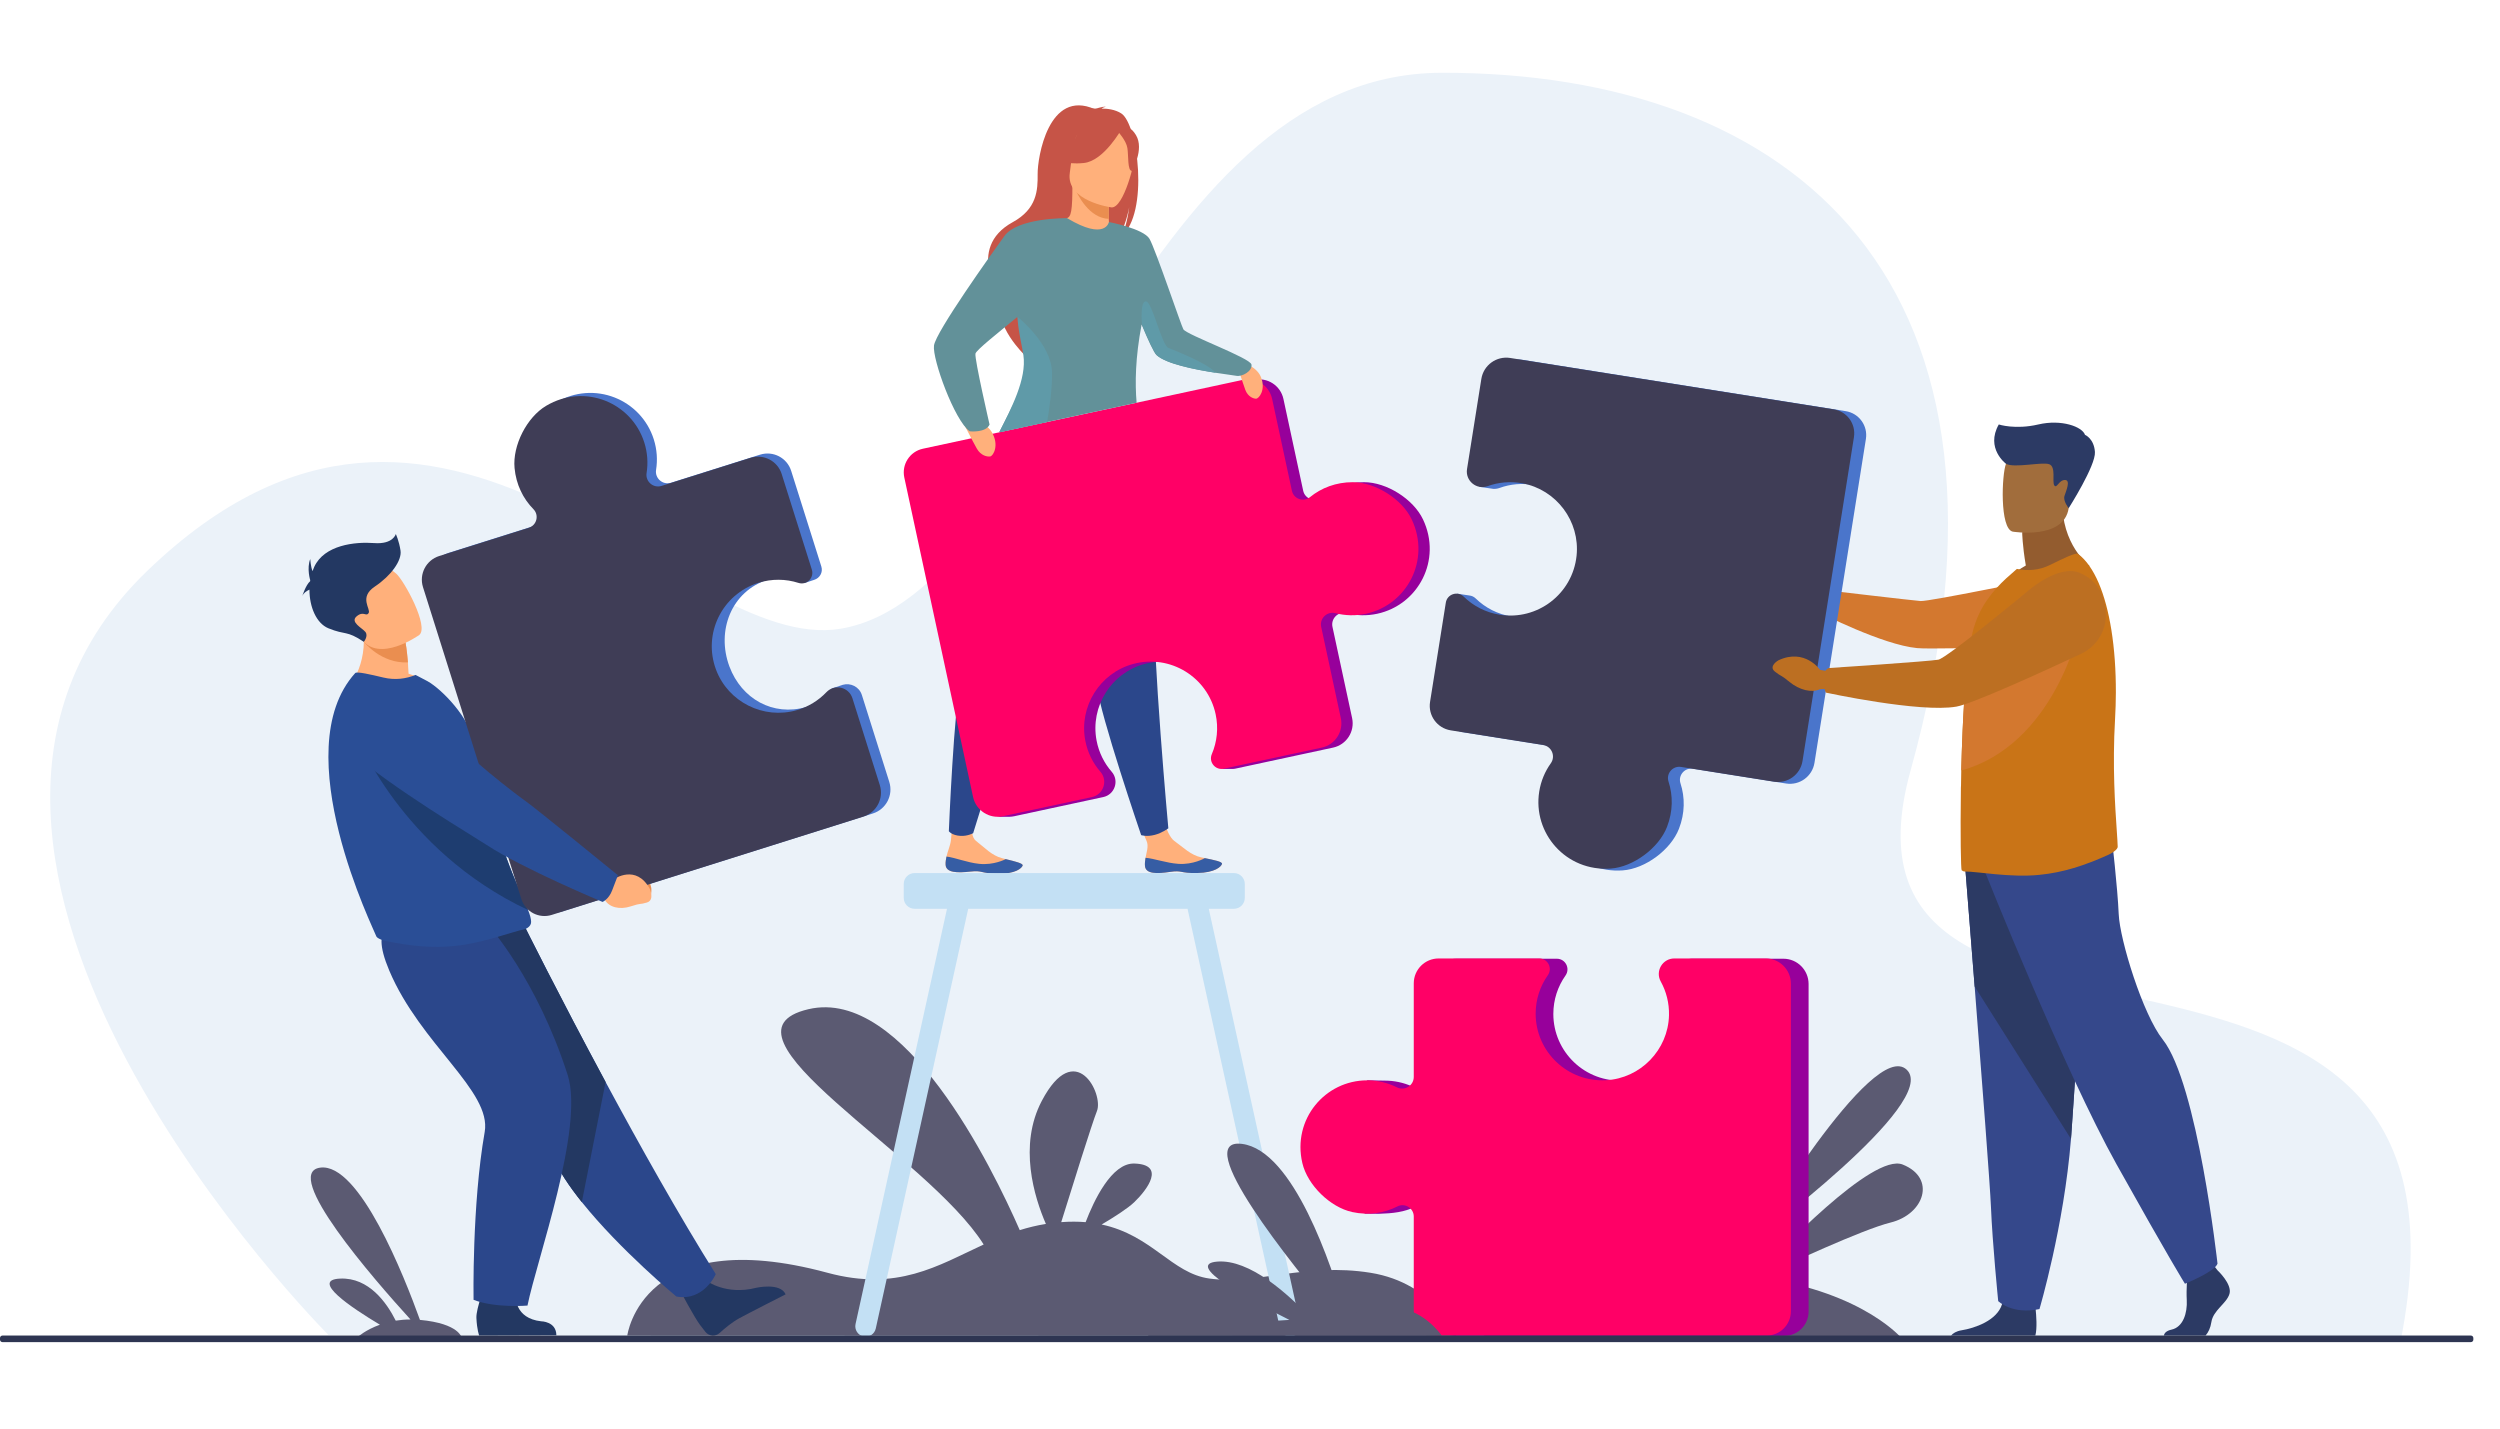 <?xml version="1.0" encoding="utf-8"?>
<!-- Generator: Adobe Illustrator 23.0.3, SVG Export Plug-In . SVG Version: 6.00 Build 0)  -->
<svg version="1.1" id="_x3C_Layer_x3E_" xmlns="http://www.w3.org/2000/svg" xmlns:xlink="http://www.w3.org/1999/xlink" x="0px"
	 y="0px" viewBox="0 0 2975 1700" style="enable-background:new 0 0 2975 1700;" xml:space="preserve">
<style type="text/css">
	.st0{fill:#EBF2F9;}
	.st1{fill:#5B5A72;}
	.st2{fill:#FFB07B;}
	.st3{fill:#365DA4;}
	.st4{fill:#2B478B;}
	.st5{fill:#C65447;}
	.st6{fill:#EA8E50;}
	.st7{fill:#97009B;}
	.st8{fill:#FF0066;}
	.st9{fill:#629199;}
	.st10{fill:#5F9AA8;}
	.st11{fill:#2C3A64;}
	.st12{fill:#35488B;}
	.st13{fill:#935C2F;}
	.st14{fill:#A16D3C;}
	.st15{fill:#D3782F;}
	.st16{fill:#C97417;}
	.st17{fill:#4A75CB;}
	.st18{fill:#3F3D56;}
	.st19{fill:#BC6F22;}
	.st20{fill:#C3E0F4;}
	.st21{fill:#1E3D70;}
	.st22{fill:#233862;}
	.st23{fill:#2A4E96;}
	.st24{fill:#2E3552;}
</style>
<g>
	<path class="st0" d="M390.81,1588.56c0,0-568.57-569.07-215.48-909.32c353.09-340.25,632.16,101.46,825.16,68.92
		c244.29-41.19,349.94-660.97,715.14-661.56c415.53-0.67,720.51,244.97,558.06,829.97c-119.82,431.48,703.8,78.14,582.83,680.38
		L390.81,1588.56z"/>
	<path class="st1" d="M1630.91,1514.61c-77.29-12.44-135.65,14.64-191.76,6.85c-44.75-6.21-68.07-51.48-128.2-64.3
		c14.3-8.44,30.97-18.99,38.93-26.66c15.47-14.91,37.7-44.72,0-45.89c-27.13-0.84-48.25,44.34-57.97,69.76
		c-8.9-0.74-18.55-0.8-29.04-0.03c12.41-40,36.61-117.43,42.53-132.31c8.06-20.24-25.78-87.72-65.66-11.99
		c-27.97,53.12-8.98,114.51,4.86,146.43c-10.93,1.76-21.24,4.31-31.09,7.39c-32.96-75.19-137.81-289.57-251.46-262.93
		c-123.91,29.04,141.55,173.16,208.5,280.01c-54.69,25.35-102.75,56.15-185.82,33.66c-220.76-59.77-238.27,74.71-238.27,74.71
		l986.56,0.34C1733.02,1589.65,1708.2,1527.05,1630.91,1514.61z"/>
	<g>
		<path class="st2" d="M1362.53,1030.72c1.02,9.49,14.45,9.15,29.63,6.88c15.18-2.27,11.26,1.72,32.61,1.3
			c21.35-0.41,28.47-7.71,29.4-10.79c0.83-2.74-9.52-4.67-20.61-6.98c-1.39-0.29-2.79-0.59-4.19-0.89
			c-12.5-2.74-21.02-11.74-31.9-19.49c-10.3-7.34-17.25-40.98-17.25-40.98l-30.35-0.18c0,0,9.54,30.42,14.5,41
			c2.92,6.22-0.19,14.21-1.17,20.21C1362.69,1024.04,1362.17,1027.37,1362.53,1030.72z"/>
		<path class="st3" d="M1392.16,1037.59c15.18-2.27,11.26,1.72,32.61,1.3c21.35-0.41,28.47-7.71,29.4-10.79
			c0.83-2.74-9.52-4.67-20.61-6.98l-0.12,0.21c0,0-13.5,7.83-31.13,6.65c-14.37-0.96-29.19-6.45-39.1-7.2
			c-0.52,3.26-1.04,6.59-0.68,9.94C1363.55,1040.21,1376.98,1039.87,1392.16,1037.59z"/>
		<path class="st2" d="M1125.26,1029.21c0.66,9.53,14.09,9.69,29.35,7.99c15.26-1.7,11.19,2.14,32.54,2.53
			c21.35,0.39,28.74-6.63,29.79-9.68c0.93-2.7-9.34-5.03-20.33-7.76c-1.38-0.34-2.77-0.69-4.16-1.05
			c-12.39-3.21-20.56-12.53-31.14-20.68c-10.02-7.72-1.78-39.76-1.78-39.76l-23.03-10.88c0,0-3.17,33.02-4.88,49.72
			c-0.7,6.84-4.11,13.71-5.31,19.66C1125.67,1022.55,1125.03,1025.86,1125.26,1029.21z"/>
		<path class="st3" d="M1154.61,1037.2c15.26-1.7,11.19,2.14,32.54,2.53c21.35,0.39,28.74-6.63,29.79-9.68
			c0.93-2.7-9.34-5.03-20.33-7.76l-0.13,0.2c0,0-13.78,7.32-31.35,5.47c-14.32-1.5-28.92-7.55-38.8-8.66
			c-0.65,3.24-1.29,6.55-1.06,9.9C1125.92,1038.74,1139.35,1038.9,1154.61,1037.2z"/>
		<path class="st4" d="M1176.99,553.72c0,0-6.38,30.89-12.77,187.52c0,0-11.85,29-20.44,64.47c-8.6,35.46-14.66,183.43-14.66,183.43
			s3.43,4.94,13.83,5.56c8.5,0.51,15.11-3.21,15.11-3.21s59.75-193.81,88.83-269.05c29.08-75.24,46.13-182.68,46.13-182.68
			L1176.99,553.72z"/>
		<path class="st4" d="M1248.85,566.94c0,0,4.71,31.18,52.95,180.35c0,0-1.07,31.31,3.14,67.56
			c4.21,36.25,53.04,178.95,53.04,178.95s6.48,2.25,16.21-0.31c9.04-2.39,16.13-7.83,16.13-7.83s-18.72-203.97-17.48-284.62
			c1.23-80.66-19.98-187.35-19.98-187.35L1248.85,566.94z"/>
		<path class="st5" d="M1334.28,134.94c-7.56-4.81-16.86-5.76-23.4-5.7c1.77-1.65,5.1-2.12,5.1-2.12
			c-4.02-0.8-13.24,2.76-13.24,2.76c-55.18-24.49-68.16,57.91-67.94,77.21c0.21,19.3-0.75,41.46-29.7,57.32
			c-56.96,31.2-13.3,92.82-13.3,92.82c-10.25,29.42,27.7,65.46,27.7,65.46c-0.64-15.62,71.07-115.16,109.74-137.87
			c9.78-12.96,14.21-36.5,14.55-38.36c-2.51,18.72-6.26,29.1-9.43,34.89C1367.52,253.77,1354.32,147.69,1334.28,134.94z"/>
		<path class="st2" d="M1322.26,274.17c0.19,0.09-18.09,9.58-31.85,5.82c-12.94-3.53-21.39-20.31-21.22-20.34
			c5.48-1.09,7.06-8.62,6.95-40.97l2.48,0.49l40.16,7.96l1.5,0.29c0,0-0.95,13.11-0.98,25.46c-0.01,2.61,0.03,5.19,0.13,7.6
			C1319.68,267.63,1320.48,273.34,1322.26,274.17z"/>
		<path class="st6" d="M1319.29,252.86c-0.01,2.61,0.03,5.19,0.13,7.6c-23.36-0.94-36.82-27.65-41.9-39.37l41.26,6.02l1.5,0.29
			C1320.27,227.41,1319.31,240.52,1319.29,252.86z"/>
		<path class="st5" d="M1274.31,214.63c0,0-12.21-19.3-15.15-35.8c-2.09-11.78,3.91-55.45,47.79-49.16c0,0,12.75,1.26,24.73,9.35
			c9.53,6.44,23.28,20.33,7.9,58.44l-3.99,12.87L1274.31,214.63z"/>
		<path class="st2" d="M1322.72,246.81c0,0-54.68-7.23-49.65-41.21c5.03-33.98,1.35-57.8,36.47-54.62
			c35.12,3.18,39.97,17.14,41.05,28.89C1351.68,191.63,1337.07,247.82,1322.72,246.81z"/>
		<path class="st5" d="M1334.51,153.85c0,0-20.87,37.63-44.67,40.11c-23.8,2.48-32.82-5.14-32.82-5.14s19.66-11.35,26.94-35.18
			C1283.96,153.64,1326.07,133.2,1334.51,153.85z"/>
		<path class="st5" d="M1330.33,156.54c0,0,9.83,10.56,11.26,19.62c1.43,9.06,0,27.05,5.28,27.22c0,0,15.29-25.42,4.93-42.63
			C1340.81,142.5,1330.33,156.54,1330.33,156.54z"/>
		<path class="st7" d="M1693.43,618.21c-11.47-24.3-43.36-44.4-70.23-44.41c-19.84-0.01-37.34,6.77-50.88,17.8
			c-7.74,6.31-19.42,2.15-21.52-7.62l-23.52-109.26c-3.43-15.93-19.12-26.07-35.06-22.64l-380.53,81.9
			c-15.57,3.35-25.47,18.68-22.12,34.25l81.81,380.11c2.34,10.87,10.31,19.07,20.2,22.23l-5,1.42h14.77l0.12-0.02
			c1.81-0.05,3.63-0.26,5.47-0.66l8.29-1.78l0,0l0,0l97.66-21.02c13.71-2.95,19.27-19.53,10.06-30.1
			c-8.9-10.21-15.3-22.86-18.02-37.18c-7.69-40.37,17.27-80.36,56.94-91.11c44.12-11.95,88.68,15.59,98.17,59.7
			c3.57,16.6,1.66,33.09-4.53,47.61c-2.4,5.64-0.42,11.49,3.71,14.83l-5.7,2.78l13.2-0.01v0c0.99,0.02,2.01-0.06,3.05-0.28
			l116.61-25.1c15.94-3.43,26.08-19.13,22.65-35.07l-23.37-108.59c-2.16-10.05,7-18.86,16.96-16.3c11.51,2.96,23.87,3.36,36.28,0.69
			C1687.69,719.87,1716.21,666.47,1693.43,618.21z"/>
		<path class="st8" d="M1609.76,573.8c-19.84-0.01-37.34,6.77-50.88,17.8c-7.74,6.31-19.42,2.15-21.52-7.62l-23.52-109.26
			c-3.43-15.93-19.12-26.07-35.06-22.64l-380.53,81.9c-15.57,3.35-25.47,18.68-22.12,34.25l81.81,380.11
			c3.48,16.16,19.4,26.44,35.56,22.97l105.95-22.8c13.71-2.95,19.27-19.53,10.06-30.1c-8.9-10.21-15.3-22.86-18.02-37.18
			c-7.69-40.37,17.27-80.36,56.94-91.11c44.12-11.95,88.68,15.59,98.17,59.7c3.57,16.6,1.66,33.09-4.53,47.61
			c-4.02,9.43,4.24,19.47,14.26,17.32l116.61-25.1c15.94-3.43,26.08-19.13,22.65-35.07l-23.37-108.59
			c-2.16-10.05,7-18.86,16.96-16.3c11.51,2.96,23.87,3.36,36.28,0.69c48.79-10.5,77.31-63.91,54.53-112.16
			C1668.52,593.91,1636.63,573.81,1609.76,573.8z"/>
		<path class="st2" d="M1470.53,429.29c0,0,23.73,3.89,29.96,19.33c6.22,15.44-2.47,25.89-5.81,25.85
			c-3.34-0.04-9.75-2.5-12.75-10.51C1478.94,455.95,1470.53,429.29,1470.53,429.29z"/>
		<path class="st2" d="M1143.78,498.17c0,0,26.64-0.03,36.23,15.71c9.58,15.75,1.98,28.74-1.68,29.3
			c-3.66,0.56-11.1-0.98-15.83-9.19C1157.77,525.79,1143.78,498.17,1143.78,498.17z"/>
		<path class="st9" d="M1471.19,447.21c-2.36-0.5-12.69-1.72-25.83-3.79c-24.19-3.8-57.91-10.48-69.23-20.91
			c-3.06-2.83-10.2-18.43-17.62-36.3c-7.51,39.57-7.92,69.93-5.93,93.04l-163.5,35.19c14.02-28.34,35.72-63.48,31.65-91.92
			c-1.51-10.54-7.28-25.01-9.44-41.26c-0.18-1.4-0.34-2.8-0.46-4.21c-22.93,18.88-49.42,39.7-50.05,43.87
			c-1.05,6.98,16.8,84.28,16.8,84.28c-4.43,10.2-23.69,8.06-23.69,8.06c-18.05-12.88-44.58-85.9-42.45-102.07
			c2.12-16.18,67.91-108.36,83.84-130.39c15.73-21.77,73.15-21.22,74.54-21.22h0.01c0.01,0,0.01,0,0.02,0
			c45.67,27.42,49.78,4.63,49.78,4.63s41.2,7.84,48.29,20c7.08,12.17,38.13,104.47,40.33,107.73c4.6,6.8,79.66,33.99,81.01,41.87
			C1490.6,441.65,1477.92,448.64,1471.19,447.21z"/>
		<path class="st10" d="M1246.09,502.22l-57.01,12.21c14.19-28.26,32.86-63.46,28.77-91.73c-1.53-10.55-4.95-23.04-6.6-39.37
			c-0.16-1.57-0.43-6.31-0.43-6.31s40.37,31.77,41.08,66.16C1252.28,461.02,1249.16,484.36,1246.09,502.22z"/>
		<path class="st10" d="M1446.88,443.63c-24.48-3.8-58.63-10.48-70.08-20.93c-3.1-2.84-10.33-18.45-17.84-36.34
			c0,0-2.63-28.77,4.89-27.7c7.52,1.07,18.59,52.1,26.48,55.33C1397.4,416.88,1436.47,431.88,1446.88,443.63z"/>
	</g>
	<g id="man_2_">
		<g>
			<path class="st11" d="M2653.07,1539.7c-3.45,11.63-19.38,19.38-21.54,33.6c-1.05,6.94-3.63,12.33-6.92,16.03H2575
				c0.5-2.73,2.67-5.67,9.12-7.08c13.78-3.01,18.97-19.71,18.12-35.22c-0.36-6.5-0.19-13.91,0.13-20.33
				c0.44-8.88,1.17-15.86,1.17-15.86l29.28-6.89l3.08,3.95l2.95,3.8C2638.85,1511.71,2656.51,1528.07,2653.07,1539.7z"/>
			<path class="st11" d="M2422.06,1589.33h-100.36c2.27-2.66,6.13-5.24,12.65-6.3c15.45-2.51,42.19-11.47,48.16-31.22
				c0.19-0.63,0.37-1.28,0.51-1.94c4.73-21.1,39.19,6.46,39.19,6.46s0.11,0.85,0.26,2.28
				C2423.08,1564.56,2424.42,1580.68,2422.06,1589.33z"/>
			<path class="st12" d="M2338.45,1030.19c0,0,5.23,65.29,11.38,143.77c8.36,106.61,18.41,237.56,19.41,262.37
				c1.72,43.08,8.62,111.98,8.62,111.98s16.36,16.37,49.1,9.47c0,0,29.17-98.37,37.51-202.44c0.13-1.71,0.26-3.42,0.39-5.14
				c7.75-105.95,19.81-329.05,19.81-329.05L2338.45,1030.19z"/>
			<path class="st11" d="M2338.45,1030.19c0,0,5.23,65.29,11.38,143.77l114.63,181.38c0.13-1.71,0.26-3.42,0.39-5.14
				c7.75-105.95,19.81-329.05,19.81-329.05L2338.45,1030.19z"/>
			<path class="st12" d="M2362.34,1037.95c0,0,94.32,236.45,156.34,347.57c62.02,111.12,81.4,142.13,81.4,142.13
				s35.53-14.21,38.76-23.9c0,0-23.72-214.52-65.25-266.82c-23.47-29.55-51.04-118.23-52.33-149.24c-1.29-31.01-8.4-92.38-8.4-92.38
				L2362.34,1037.95z"/>
		</g>
		<path class="st13" d="M2410.72,672.96c-4.19-24.76-4.32-39.44-4.32-39.44l47.86-38.57c-1.78,53.03,32.2,78.53,32.2,78.53
			s-63.77,31.39-100.64,19.77C2385.82,693.25,2394.9,681.65,2410.72,672.96z"/>
		<path class="st14" d="M2395.12,632.65c0,0,60.88,10.11,66.6-27.9c5.72-38.01,17.42-62.31-21.21-70.37
			c-38.63-8.06-48.38,5.3-53.37,17.52C2382.15,564.13,2379.44,629.03,2395.12,632.65z"/>
		<g>
			<path class="st14" d="M2181.3,711l-12.96-8.02c0,0-16.16-23.86-43.77-9.03c0,0-10.94,6.97-3.6,12.81
				c7.34,5.84,5.37,2.54,15.53,10.99c10.17,8.46,23.32,11.48,31.8,6.81l10.88-1.03L2181.3,711z"/>
			<path class="st15" d="M2165.91,713.5c3.34-10.44,4.93-11.37,4.93-11.37s104.82,12.39,114.7,13.12
				c9.88,0.73,147.12-27.55,147.12-27.55l64.8,78.69c0,0-191.05,7.2-216.06,4.86c-41.32-3.87-116.25-42.34-116.25-42.34
				S2163.29,721.71,2165.91,713.5z"/>
		</g>
		<path class="st16" d="M2520.06,1007.39c0.18,4.06-8.18,8.52-11.82,10.15c-27.36,12.27-52.85,20.79-81.64,23.56
			c-34.15,3.5-74.51-4.18-88.35-4c-1.48,0-2.77-0.55-3.88-1.47c-0.92-0.74-1.66-42.46-0.92-95.06c0-2.03,0-4.25,0.18-6.28v-0.73
			c0.05-5.48,0.14-11.04,0.26-16.66c0.34-15.37,0.92-31.16,1.59-46.84c1-23.12,2.37-45.84,4.28-65.97
			c1.99-21.03,4.51-39.23,7.73-52.15c7.38-29.72,24.37-49.29,39.87-63.69l12.73-11.25c12.73,2.58,26.21,1.84,39.68-4.8
			c14.58-7.2,30.46-14.96,33.04-13.11c19.68,14.71,32.93,48.1,39.72,90.53c3.65,22.84,5.44,48.29,5.34,74.87
			c-0.04,10.19-0.35,20.54-0.95,30.98c-3.29,56.05,0.09,104.64,2.02,132.88C2519.49,996.48,2519.94,1002.94,2520.06,1007.39z"/>
		<path class="st17" d="M2196.41,489.27l-385.03-61.15c-16.37-2.6-31.75,8.56-34.35,24.93l-17.04,107.31
			c-0.79,4.97,0.47,18.94,0.47,18.94l13.88,2.06c0.79,0.17,1.59,0.29,2.4,0.36l0,0l0,0c2.51,0.2,5.13-0.11,7.75-1.06
			c12.77-4.62,26.91-6.03,41.29-3.39c40.53,7.43,68.88,45.25,64.57,86.23c-4.8,45.58-46.69,77.27-91.37,70.17
			c-16.81-2.67-31.54-10.44-42.87-21.47c-2.2-2.14-4.84-3.27-7.51-3.55l0,0l-14.52-2.18L1716,837.39
			c-2.56,16.15,8.45,31.31,24.59,33.88l109.99,17.47c10.18,1.62,15.09,13.37,9.1,21.76c-6.93,9.69-11.78,21.1-13.78,33.67
			c-7.85,49.43,31.75,95.43,85.13,91.6c26.87-1.93,57.21-24.46,66.95-49.58c7.19-18.55,7.2-37.36,1.79-54.02
			c-3.09-9.52,5.03-18.94,14.91-17.37l110.67,17.58c16.14,2.56,31.3-8.44,33.86-24.58l61.21-385.45
			C2222.93,506.58,2212.18,491.77,2196.41,489.27z"/>
		<path class="st15" d="M2474.21,748.49c0,0-29.51,137.73-140.32,168.41c0.34-15.37,0.92-31.16,1.59-46.84
			c1-23.12,2.37-45.84,4.28-65.97c1.98-1.02,3.84-1.82,5.53-2.38C2382.9,789.31,2474.21,748.49,2474.21,748.49z"/>
		<path class="st18" d="M1983.74,984.04c7.19-18.55,7.2-37.36,1.79-54.02c-3.09-9.52,5.03-18.94,14.92-17.37l110.67,17.58
			c16.14,2.56,31.3-8.44,33.86-24.58l61.21-385.45c2.5-15.77-8.25-30.58-24.01-33.08l-385.03-61.15
			c-16.37-2.6-31.75,8.56-34.35,24.93l-17.04,107.31c-2.2,13.88,11.28,25.09,24.5,20.31c12.77-4.62,26.91-6.03,41.29-3.39
			c40.53,7.43,68.88,45.25,64.57,86.23c-4.8,45.58-46.69,77.27-91.37,70.17c-16.81-2.67-31.54-10.44-42.87-21.47
			c-7.36-7.17-19.74-3.09-21.36,7.06l-18.76,118.12c-2.56,16.14,8.45,31.31,24.59,33.87l109.99,17.47
			c10.18,1.62,15.09,13.37,9.1,21.76c-6.93,9.69-11.78,21.1-13.78,33.67c-7.85,49.43,31.76,95.43,85.13,91.6
			C1943.66,1031.69,1974,1009.16,1983.74,984.04z"/>
		<g>
			<path class="st19" d="M2181.74,799.8l-15.83-2.62c0,0-18.05-26.12-49.5-11.46c0,0-12.48,6.98-4.23,13.51
				c8.25,6.53,6.05,2.93,17.48,12.37c11.43,9.44,26.3,13.21,35.97,8.6l12.34-0.64L2181.74,799.8z"/>
			<path class="st19" d="M2169.64,807.85c0.51-11.65,6.72-12.89,6.72-12.89s119.92-7.93,130.26-9.94
				c10.35-2.01,105.85-81.14,105.85-81.14s36.94-33.2,62.81-22c22.49,9.73,29.53,28.94,30.66,46.6
				c1.35,21.05-10.52,40.72-29.63,49.65c-42.89,20.03-128.68,59.36-148.21,62.75c-43.48,7.55-155.24-16.65-155.24-16.65
				S2169.24,817,2169.64,807.85z"/>
		</g>
		<path class="st11" d="M2387.14,551.9c0,0-24.71-18.32-8.59-46.79c0,0,19.44,6.45,47.05,0c27.61-6.45,52.32,2.69,55.55,12.35
			c0,0,10.74,4.3,11.82,20.41c1.07,16.12-31.24,66.87-31.24,66.87s-6.9-8.59-5.02-14.5c1.88-5.91,7.79-19.07,0.54-19.07
			s-9.67,10.74-12.62,6.45c-2.95-4.3,2.42-22.29-6.18-25.25C2429.84,549.42,2396.81,557.34,2387.14,551.9z"/>
	</g>
	<path class="st20" d="M1547.28,1575.61l-108.84-494.16h29.96c7.1,0,12.91-5.81,12.91-12.91v-16.69c0-7.1-5.81-12.91-12.91-12.91
		h-380.04c-7.1,0-12.91,5.81-12.91,12.91v16.69c0,7.1,5.81,12.91,12.91,12.91h38.57l-108.84,494.16
		c-1.46,6.64,2.76,13.28,9.38,14.75c6.62,1.47,13.24-2.77,14.7-9.41l110.01-499.5h260.99l110.02,499.5
		c1.46,6.64,8.08,10.88,14.7,9.41l0,0C1544.52,1588.89,1548.74,1582.25,1547.28,1575.61z"/>
	<g>
		<path class="st1" d="M2269.02,1272.99c-40.28-38.67-185.31,205.34-185.31,205.34S2309.31,1311.66,2269.02,1272.99z"/>
		<path class="st1" d="M2264.19,1385.79c-35.66-14.27-149.64,105.89-175.3,133.64c-19.64-2.61-41.18-4.3-64.79-4.72
			c-180.48-3.22-262.34,78.52-262.34,78.52l503.45,1.71c0,0-44.6-56.63-171.11-74.8c30.91-14.6,122.34-57.12,155.6-65.3
			C2289.97,1444.94,2304.47,1401.9,2264.19,1385.79z"/>
	</g>
	<g>
		<path class="st7" d="M2122.19,1140.88h-108.66c-14.06,0-23.01,15.08-16.21,27.38c6.57,11.88-16.54,114.86-65.21,117.54
			c-45.76,2.53-83.64-33.99-83.64-79.23c0-17.02,5.36-32.79,14.48-45.71c5.93-8.4-0.04-19.98-10.32-19.98h-119.6
			c-16.35,0-29.6,13.25-29.6,29.6c0,0-10.84,128.37-20.06,123.77c-9.5-4.75-20.08-7.64-31.28-8.21l0,0h-0.11
			c-1.34-0.07-2.68-0.11-4.03-0.11c-1.36,0-21.04-0.34-21.04-0.34l-2.98,158.64l17.1,0.18c16.25-0.49,30.37-2.01,42.92-8.4
			c8.92-4.55,19.49,1.99,19.49,12.01v112.06c0,16.34,13.25,29.59,29.59,29.59h390.28c15.96,0,28.91-12.94,28.91-28.91V1170.9
			C2152.2,1154.32,2138.76,1140.88,2122.19,1140.88z"/>
		<path class="st8" d="M1609.26,1442.37c19.45,4.19,38.03,1.25,53.63-6.71c8.92-4.55,19.49,1.99,19.49,12.01v112.06
			c0,16.34,13.25,29.59,29.59,29.59h390.28c15.96,0,28.91-12.94,28.91-28.91v-389.85c0-16.58-13.44-30.01-30.01-30.01h-108.66
			c-14.06,0-23.01,15.08-16.21,27.38c6.57,11.88,10.17,25.63,9.82,40.25c-0.98,41.19-33.88,75.13-75.03,77.29
			c-45.77,2.41-83.64-33.99-83.64-79.23c0-17.02,5.36-32.79,14.48-45.71c5.93-8.4-0.04-19.98-10.33-19.98h-119.6
			c-16.35,0-29.6,13.25-29.6,29.6v111.37c0,10.31-10.84,17.01-20.06,12.4c-10.66-5.33-22.69-8.33-35.41-8.33
			c-50.04,0-89.27,46.33-77.12,98.44C1555.91,1410.26,1582.93,1436.7,1609.26,1442.37z"/>
	</g>
	<path class="st1" d="M479.26,1591.5l70.14,0.52c0,0-2.44-16.97-49.66-21.35l0,0c-18.31-50.85-72.08-187.64-118.78-181.17
		c-46.11,6.39,63.09,131.88,107.51,180.67c-6.29,0.01-12.14,0.52-17.55,1.39c-10.7-21.31-31.92-51.42-65.97-50.05
		c-36.24,1.46,13.13,34.56,47.13,54.88c-17.22,6.18-26.52,14.72-26.52,14.72l52.9,0.39c0.62,0.34,0.96,0.52,0.96,0.52
		S479.36,1591.84,479.26,1591.5z"/>
	<g>
		<g>
			<path class="st6" d="M729.87,1024.69l10.38,8.43c0,0,28.39-10.18,34.8,23.56c0,0,1.71,14.38-7.4,14.41
				c-9.11,0.03-5.35-1.57-18.25-1.19c-12.9,0.38-23.59-6.42-25.48-16.89l-6.17-8.87L729.87,1024.69z"/>
			<path class="st21" d="M728.69,1042.78c8.28-8.65,7.61-15.04,7.61-15.04s-95.88-78.5-105.6-84.89
				c-6.63-4.36-77.24-66.96-110.24-105.12c-16.37-18.93-36.65-11.58-59.85-4.93l-19.11,5.48c-23.07,6.62-29.07,38.89-10.14,54.57
				c53.32,44.16,142.01,93.84,158.61,104.27c41.2,25.92,121.84,56.71,121.84,56.71S721.58,1050.21,728.69,1042.78z"/>
		</g>
		<path class="st22" d="M840.91,1524.26c0,0,23.27,17.43,58.92,8.22c0,0,28.75-6.55,35.05,7.79c0,0-44.09,22.4-55.24,28.52
			c-8.41,4.62-17.18,11.9-23.39,17.54c-4.91,4.46-12.56,3.85-16.74-1.29c-1.94-2.39-4.16-5.23-6.59-8.52
			c-6.8-9.21-22.64-38.97-22.64-38.97L840.91,1524.26z"/>
		<path class="st4" d="M851.77,1516.21c0,0-14.17,32.67-46.88,26.66c0,0-66.74-55.12-112.52-112.37
			c-14.87-18.6-27.53-37.42-34.96-54.64c-30.36-70.28-112.29-175.11-164.39-228.24l130.34-47.15c0,0,41.75,83.98,97.29,187.13
			C760.69,1361.93,807.87,1446.21,851.77,1516.21z"/>
		<path class="st22" d="M720.66,1287.6l-28.28,142.9c-14.87-18.6-27.53-37.42-34.96-54.64c-30.36-70.28-112.29-175.11-164.39-228.24
			l130.34-47.15C623.36,1100.47,665.11,1184.45,720.66,1287.6z"/>
		<path class="st22" d="M613.78,1542.79c0,0-1.42,26.07,30.18,29.55c0,0,18.06,0.1,18.11,16.69l-91.85,0.29
			c0,0-2.67-6.69-3.31-21.03c-0.5-11.01,10.67-39.79,10.67-39.79L613.78,1542.79z"/>
		<path class="st4" d="M580.61,1100.47c0,0,58.06,63.8,94.92,178.75c20.05,62.54-36.76,219.77-47.83,274.41
			c0,0-38.11,3.23-64.17-6.84c0,0-1.98-112.84,13.26-199.8c8.53-48.67-76.45-104.09-113.58-192.04
			c-25.26-59.83,5.47-58.81,43.24-60.25L580.61,1100.47z"/>
		<path class="st2" d="M513.59,815.82c-32.3,18.24-98.44,1.42-98.44,1.42s26.86-30.71,14.65-80.16l25.36,12.88l27.25,13.84
			c0,0,1.76,8.73,2.99,24.42c0.31,4.04,0.59,8.55,0.78,13.48C502.77,806.73,513.59,815.82,513.59,815.82z"/>
		<path class="st23" d="M632.04,1097.17c0,5.68-6.54,8.4-7.93,8.67c-13.03,2.38-49.41,16.53-82.18,19.78
			c-27.6,2.89-53.22,0.15-81.37-5.51c-3.73-0.75-12.48-3.11-13.1-6.68c-0.78-3.9-108.57-219.75-24.77-312.47
			c1.97-2.17,18.51,1.74,33.64,5.33c13.97,3.31,26.78,1.47,38.23-3.12l14.19,7.46c17.42,9.71,50.39,44.2,54.24,71.26
			c1.96,13.76,9.83,23.95,12.11,36.06c0.85,4.48,1.71,8.85,2.59,13.12c1.72,8.36,3.49,16.32,5.31,23.89
			c4.93,20.47,10.13,38.09,15.24,53.31c5.44,16.16,10.77,29.61,15.53,40.85c6.18,14.58,11.4,25.48,14.66,33.83
			C630.72,1088.83,632.04,1093.44,632.04,1097.17z"/>
		<path class="st21" d="M628.42,1082.95C476.25,1011.26,423.55,873.6,423.55,873.6s123.63,45.61,154.13,57.48
			c1.72,8.36,3.49,16.32,5.31,23.89c4.93,20.47,10.13,38.09,15.24,53.31c5.44,16.16,10.77,29.61,15.53,40.85
			C619.94,1063.71,625.16,1074.61,628.42,1082.95z"/>
		<path class="st17" d="M1058.24,930.48l-32.59-103.35c-3.17-10.04-13.55-14.79-22.62-12.24l0,0l-0.03,0.01
			c-0.48,0.14-0.96,0.3-1.43,0.48l-11.43,3.82c0,0-17.89,18.43-30.74,22.14c-39.48,11.42-76.95-9.62-91.35-48.11
			c-16.02-42.81,2.57-89.82,45.6-103.39c14.72-4.64,43.7,4.01,43.7,4.01l11.63-3.87c6.32-1.92,10.66-8.74,8.4-15.89L941.5,560.33
			c-4.9-15.55-21.48-24.18-37.03-19.28l-105.93,33.41c-9.8,3.09-19.43-5.21-17.81-15.36c1.87-11.74,1.11-24.08-2.7-36.18
			c-15.01-47.6-70.85-71.01-116.77-43.82c-23.12,13.69-40.16,47.31-37.66,74.07c1.85,19.76,10.22,36.55,22.47,49
			c7,7.12,3.95,19.14-5.57,22.14l-106.59,33.61c-15.54,4.9-24.17,21.48-19.27,37.02l117.07,371.22
			c4.79,15.18,20.98,23.61,36.17,18.82l370.81-116.94C1054.46,963.06,1063.21,946.25,1058.24,930.48z"/>
		<path class="st18" d="M612.32,556.92c1.85,19.76,10.22,36.55,22.47,49c7,7.12,3.95,19.14-5.57,22.14l-106.59,33.61
			c-15.54,4.9-24.17,21.48-19.27,37.02l117.07,371.22c4.79,15.19,20.98,23.61,36.17,18.82l370.81-116.94
			c15.77-4.97,24.52-21.78,19.55-37.55l-32.6-103.35c-4.22-13.37-21.24-17.36-30.91-7.21c-9.34,9.81-21.33,17.36-35.34,21.42
			c-39.48,11.42-81.62-9.69-96.03-48.18c-16.02-42.81,7.24-89.75,50.28-103.32c16.19-5.1,32.79-4.74,47.82,0.06
			c9.77,3.12,18.99-6.04,15.91-15.81l-35.88-113.76c-4.9-15.55-21.48-24.18-37.03-19.27l-105.93,33.41
			c-9.8,3.09-19.43-5.21-17.81-15.36c1.87-11.74,1.11-24.08-2.7-36.18c-15.01-47.6-70.84-71.01-116.76-43.82
			C626.86,496.54,609.82,530.17,612.32,556.92z"/>
		<g>
			<path class="st2" d="M717.45,1041.41l13.15,4.82c0,0,26.33-18.62,42.73,11.66c0,0,5.93,13.23-3.46,16.1
				c-9.39,2.87-5.97,0.17-19.17,4.56c-13.19,4.39-26.19,1.23-31.18-8.2l-8.94-6.56L717.45,1041.41z"/>
			<path class="st23" d="M728.27,1060c4.86-12.68,7.08-18.43,7.08-18.43s-99.36-80.99-109.48-87.93
				c-6.9-4.73-75.58-56.07-109.06-96.08c-16.61-19.85-42.8-28.92-68.13-23.61l-20.86,4.37c-25.19,5.28-33.37,37.16-13.83,53.91
				c55.02,47.17,147.83,101.88,165.13,113.26c42.96,28.25,137.97,67.83,137.97,67.83S724.45,1069.96,728.27,1060z"/>
		</g>
		<path class="st6" d="M485.4,788.22c-31.77,1.78-52.43-24.45-52.43-24.45s14.36-7.96,22.19-13.81l27.25,13.84
			C482.41,763.8,484.17,772.54,485.4,788.22z"/>
		<path class="st2" d="M498.93,755.61c0,0-48.13,34.54-69.18,4.24c-21.05-30.31-41.44-46.26-11.6-69.59
			c29.84-23.33,43.91-15.96,53.4-7.56C481.03,691.1,510.91,745.84,498.93,755.61z"/>
		<path class="st22" d="M476.63,655.32c-1.73-11.65-5.61-19.85-5.61-19.85s-3.02,12.51-25.89,10.79
			c-22.87-1.72-59.11,2.25-71.19,28.31c-0.77,1.66-1.45,3.37-2.06,5.11c-2.19-5.78-2.71-14.43-2.71-14.43
			c-4.35,11.22,0,25.25,0,25.25h0c-0.06,0.41-0.12,0.82-0.18,1.23c-5.05,4.27-9.28,17.53-9.28,17.53c1.52-3.7,5.24-6.11,8.55-7.6
			c-0.1,20.28,8.12,40.1,22.55,46c21.11,8.63,20.94,2.05,42.16,16.12c0,0,5.69-7.06,1.81-11.81c-3.88-4.75-18.55-11.65-10.36-18.55
			c8.2-6.9,11.22,0.86,14.24-3.88c3.02-4.75-12.08-18.55,7.33-31.5C465.41,685.09,478.36,666.97,476.63,655.32z"/>
	</g>
	<path class="st1" d="M1715.74,1589.5c0,0-24.34-35.98-62.44-33.08c-11.58,0.88-30.39,3.7-52.24,6.71
		c-16.48-57.51-61.91-194.22-123.18-201.92c-62.57-7.86,59.88,144.18,109.95,203.7c-9.13,1.2-18.62,2.38-28.19,3.42
		c-26.51-28.31-72.71-70.24-111.29-67.02c-38.67,3.23,33.73,43.22,85.99,69.37c-32.07,2.4-62.47,2.14-81.05-5.05
		c-45.5-17.59-87.32,23.87-87.32,23.87H1715.74z"/>
	<path class="st24" d="M2940.36,1597.12H2.92c-1.6,0-2.92-1.31-2.92-2.92v-1.97c0-1.6,1.31-2.92,2.92-2.92h2937.44
		c1.6,0,2.92,1.31,2.92,2.92v1.97C2943.28,1595.81,2941.96,1597.12,2940.36,1597.12z"/>
</g>
</svg>
